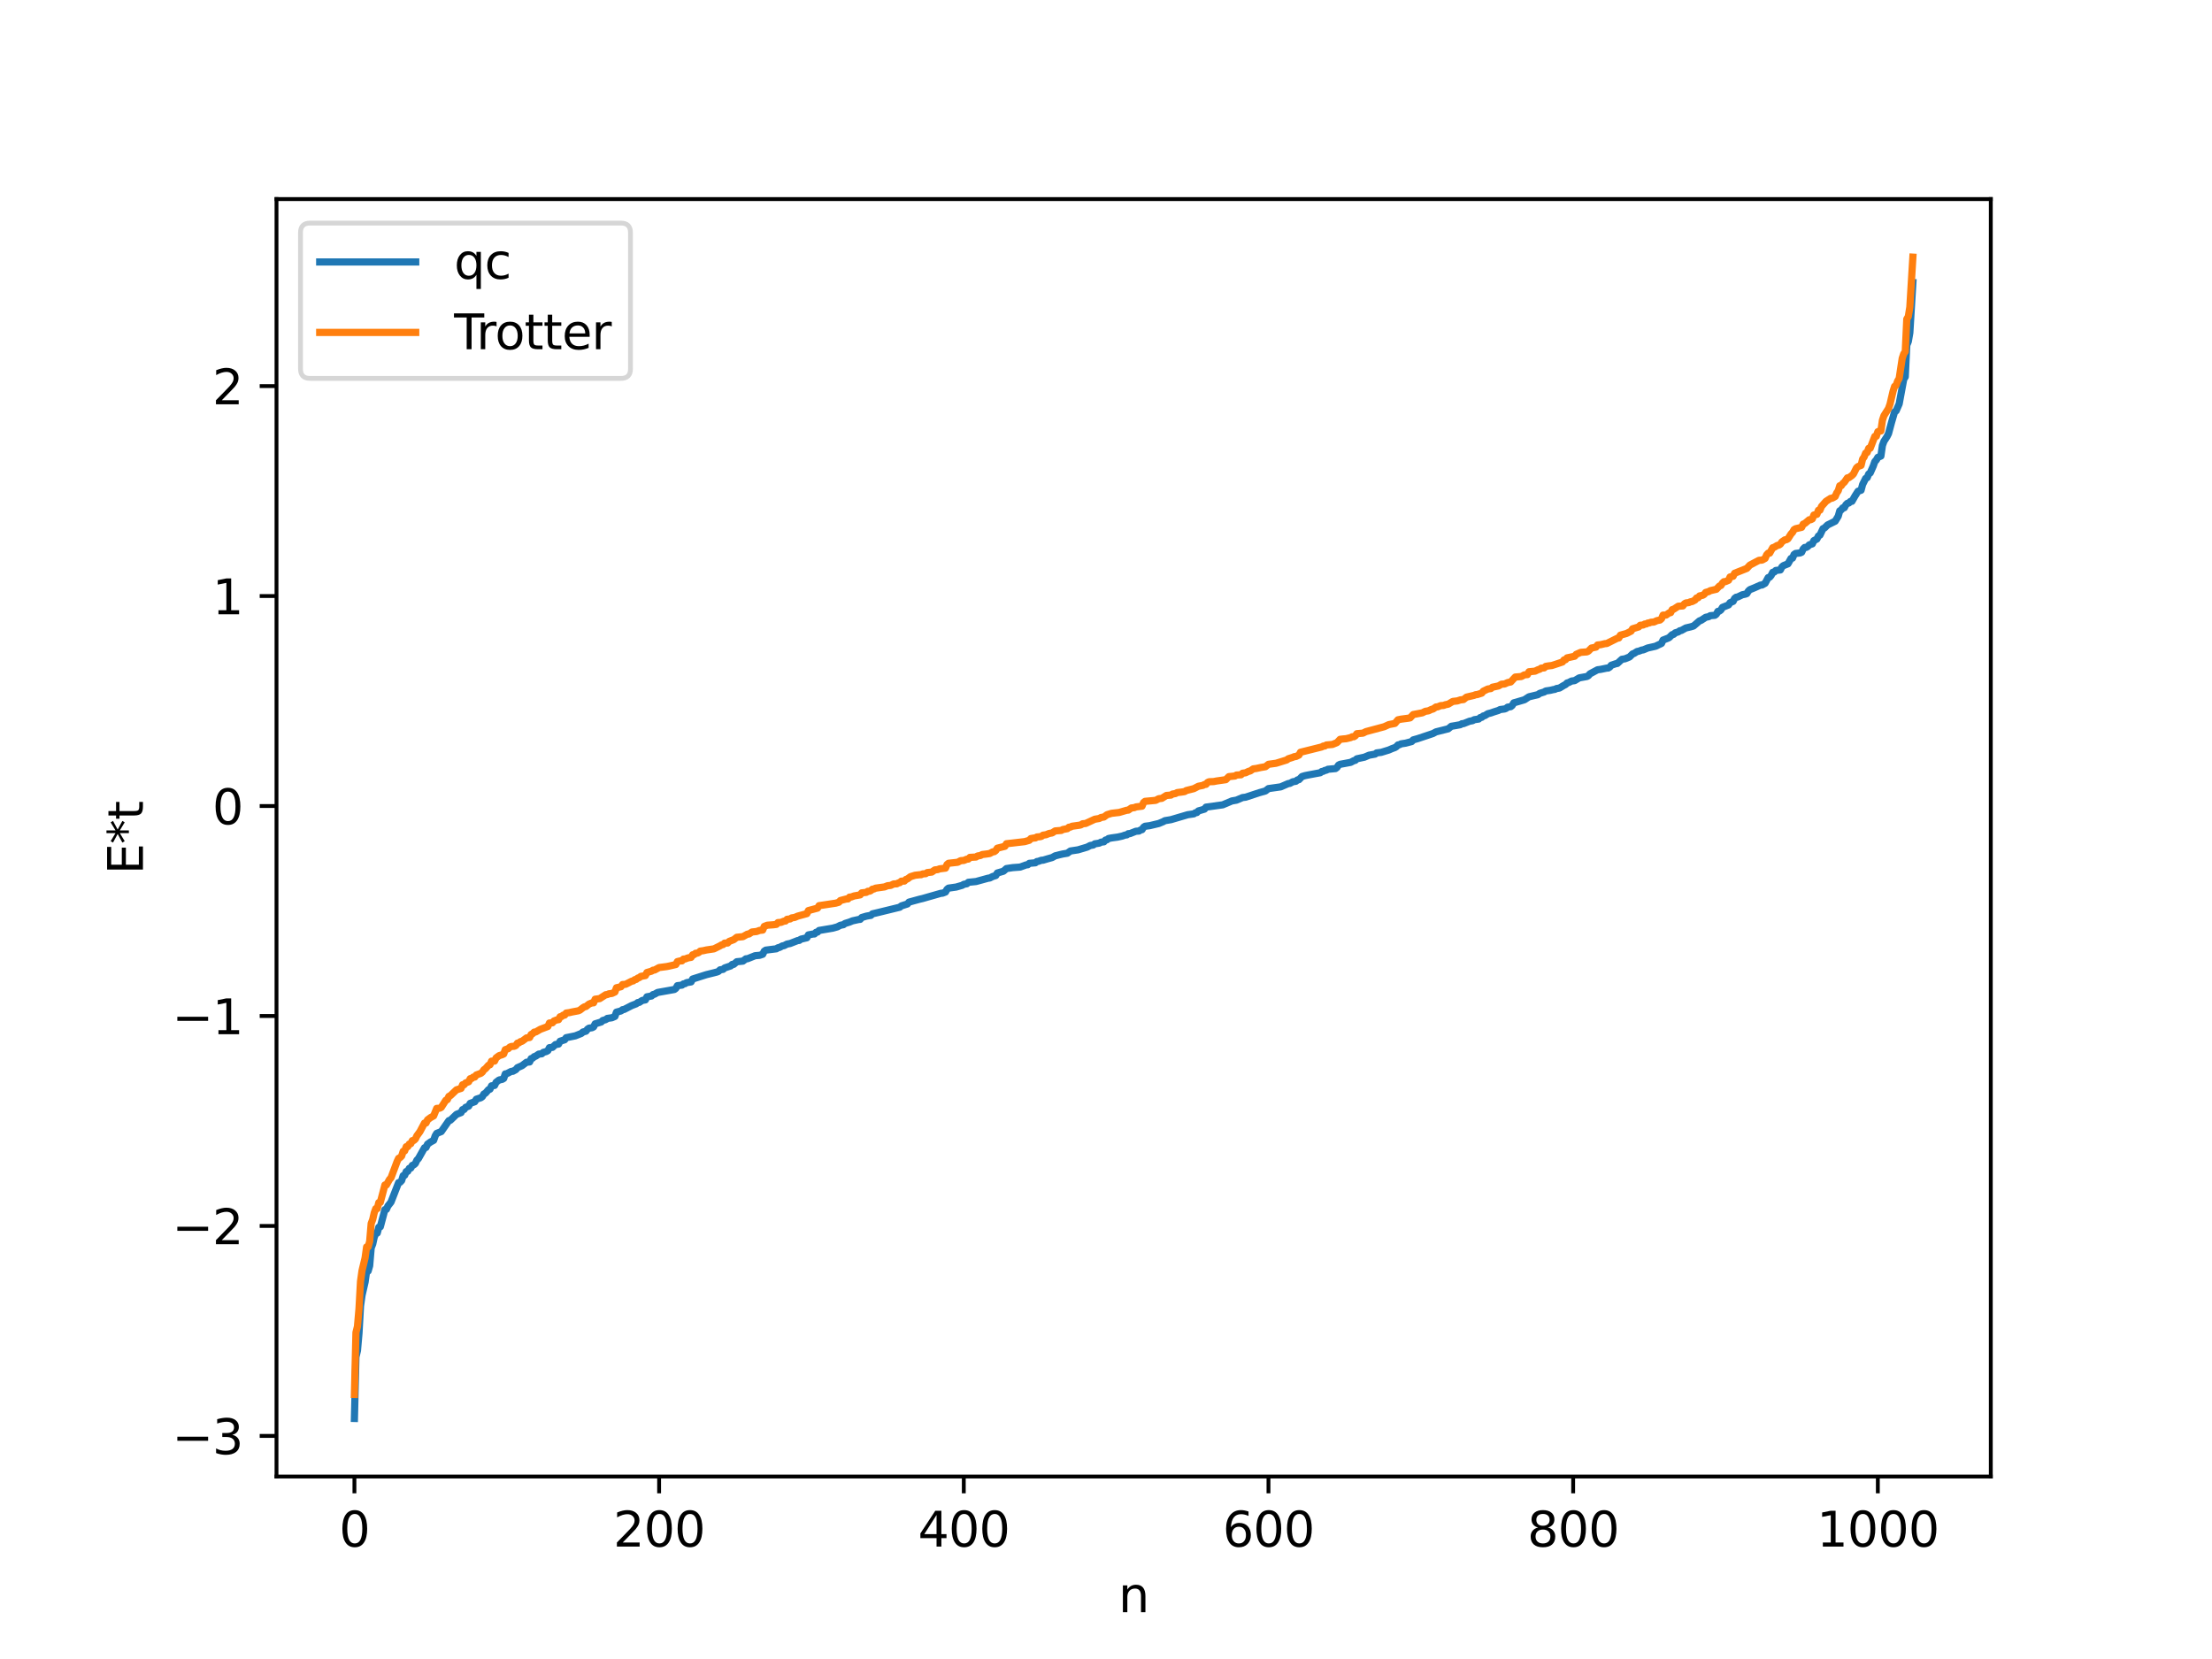 <?xml version="1.0" encoding="utf-8" standalone="no"?>
<!DOCTYPE svg PUBLIC "-//W3C//DTD SVG 1.1//EN"
  "http://www.w3.org/Graphics/SVG/1.1/DTD/svg11.dtd">
<svg xmlns:xlink="http://www.w3.org/1999/xlink" width="460.8pt" height="345.6pt" viewBox="0 0 460.8 345.6" xmlns="http://www.w3.org/2000/svg" version="1.1">
 <defs>
  <style type="text/css">*{stroke-linejoin: round; stroke-linecap: butt}</style>
 </defs>
 <g id="figure_1">
  <g id="patch_1">
   <path d="M 0 345.6 
L 460.8 345.6 
L 460.8 0 
L 0 0 
z
" style="fill: #ffffff"/>
  </g>
  <g id="axes_1">
   <g id="patch_2">
    <path d="M 57.6 307.584 
L 414.72 307.584 
L 414.72 41.472 
L 57.6 41.472 
z
" style="fill: #ffffff"/>
   </g>
   <g id="matplotlib.axis_1">
    <g id="xtick_1">
     <g id="line2d_1">
      <defs>
       <path id="mfe38240404" d="M 0 0 
L 0 3.5 
" style="stroke: #000000; stroke-width: 0.8"/>
      </defs>
      <g>
       <use xlink:href="#mfe38240404" x="73.833" y="307.584" style="stroke: #000000; stroke-width: 0.8"/>
      </g>
     </g>
     <g id="text_1">
      <!-- 0 -->
      <g transform="translate(70.651 322.182) scale(0.1 -0.1)">
       <defs>
        <path id="DejaVuSans-30" d="M 2034 4250 
Q 1547 4250 1301 3770 
Q 1056 3291 1056 2328 
Q 1056 1369 1301 889 
Q 1547 409 2034 409 
Q 2525 409 2770 889 
Q 3016 1369 3016 2328 
Q 3016 3291 2770 3770 
Q 2525 4250 2034 4250 
z
M 2034 4750 
Q 2819 4750 3233 4129 
Q 3647 3509 3647 2328 
Q 3647 1150 3233 529 
Q 2819 -91 2034 -91 
Q 1250 -91 836 529 
Q 422 1150 422 2328 
Q 422 3509 836 4129 
Q 1250 4750 2034 4750 
z
" transform="scale(0.016)"/>
       </defs>
       <use xlink:href="#DejaVuSans-30"/>
      </g>
     </g>
    </g>
    <g id="xtick_2">
     <g id="line2d_2">
      <g>
       <use xlink:href="#mfe38240404" x="137.304" y="307.584" style="stroke: #000000; stroke-width: 0.8"/>
      </g>
     </g>
     <g id="text_2">
      <!-- 200 -->
      <g transform="translate(127.76 322.182) scale(0.1 -0.1)">
       <defs>
        <path id="DejaVuSans-32" d="M 1228 531 
L 3431 531 
L 3431 0 
L 469 0 
L 469 531 
Q 828 903 1448 1529 
Q 2069 2156 2228 2338 
Q 2531 2678 2651 2914 
Q 2772 3150 2772 3378 
Q 2772 3750 2511 3984 
Q 2250 4219 1831 4219 
Q 1534 4219 1204 4116 
Q 875 4013 500 3803 
L 500 4441 
Q 881 4594 1212 4672 
Q 1544 4750 1819 4750 
Q 2544 4750 2975 4387 
Q 3406 4025 3406 3419 
Q 3406 3131 3298 2873 
Q 3191 2616 2906 2266 
Q 2828 2175 2409 1742 
Q 1991 1309 1228 531 
z
" transform="scale(0.016)"/>
       </defs>
       <use xlink:href="#DejaVuSans-32"/>
       <use xlink:href="#DejaVuSans-30" x="63.623"/>
       <use xlink:href="#DejaVuSans-30" x="127.246"/>
      </g>
     </g>
    </g>
    <g id="xtick_3">
     <g id="line2d_3">
      <g>
       <use xlink:href="#mfe38240404" x="200.775" y="307.584" style="stroke: #000000; stroke-width: 0.8"/>
      </g>
     </g>
     <g id="text_3">
      <!-- 400 -->
      <g transform="translate(191.231 322.182) scale(0.1 -0.1)">
       <defs>
        <path id="DejaVuSans-34" d="M 2419 4116 
L 825 1625 
L 2419 1625 
L 2419 4116 
z
M 2253 4666 
L 3047 4666 
L 3047 1625 
L 3713 1625 
L 3713 1100 
L 3047 1100 
L 3047 0 
L 2419 0 
L 2419 1100 
L 313 1100 
L 313 1709 
L 2253 4666 
z
" transform="scale(0.016)"/>
       </defs>
       <use xlink:href="#DejaVuSans-34"/>
       <use xlink:href="#DejaVuSans-30" x="63.623"/>
       <use xlink:href="#DejaVuSans-30" x="127.246"/>
      </g>
     </g>
    </g>
    <g id="xtick_4">
     <g id="line2d_4">
      <g>
       <use xlink:href="#mfe38240404" x="264.246" y="307.584" style="stroke: #000000; stroke-width: 0.8"/>
      </g>
     </g>
     <g id="text_4">
      <!-- 600 -->
      <g transform="translate(254.702 322.182) scale(0.1 -0.1)">
       <defs>
        <path id="DejaVuSans-36" d="M 2113 2584 
Q 1688 2584 1439 2293 
Q 1191 2003 1191 1497 
Q 1191 994 1439 701 
Q 1688 409 2113 409 
Q 2538 409 2786 701 
Q 3034 994 3034 1497 
Q 3034 2003 2786 2293 
Q 2538 2584 2113 2584 
z
M 3366 4563 
L 3366 3988 
Q 3128 4100 2886 4159 
Q 2644 4219 2406 4219 
Q 1781 4219 1451 3797 
Q 1122 3375 1075 2522 
Q 1259 2794 1537 2939 
Q 1816 3084 2150 3084 
Q 2853 3084 3261 2657 
Q 3669 2231 3669 1497 
Q 3669 778 3244 343 
Q 2819 -91 2113 -91 
Q 1303 -91 875 529 
Q 447 1150 447 2328 
Q 447 3434 972 4092 
Q 1497 4750 2381 4750 
Q 2619 4750 2861 4703 
Q 3103 4656 3366 4563 
z
" transform="scale(0.016)"/>
       </defs>
       <use xlink:href="#DejaVuSans-36"/>
       <use xlink:href="#DejaVuSans-30" x="63.623"/>
       <use xlink:href="#DejaVuSans-30" x="127.246"/>
      </g>
     </g>
    </g>
    <g id="xtick_5">
     <g id="line2d_5">
      <g>
       <use xlink:href="#mfe38240404" x="327.717" y="307.584" style="stroke: #000000; stroke-width: 0.8"/>
      </g>
     </g>
     <g id="text_5">
      <!-- 800 -->
      <g transform="translate(318.173 322.182) scale(0.1 -0.1)">
       <defs>
        <path id="DejaVuSans-38" d="M 2034 2216 
Q 1584 2216 1326 1975 
Q 1069 1734 1069 1313 
Q 1069 891 1326 650 
Q 1584 409 2034 409 
Q 2484 409 2743 651 
Q 3003 894 3003 1313 
Q 3003 1734 2745 1975 
Q 2488 2216 2034 2216 
z
M 1403 2484 
Q 997 2584 770 2862 
Q 544 3141 544 3541 
Q 544 4100 942 4425 
Q 1341 4750 2034 4750 
Q 2731 4750 3128 4425 
Q 3525 4100 3525 3541 
Q 3525 3141 3298 2862 
Q 3072 2584 2669 2484 
Q 3125 2378 3379 2068 
Q 3634 1759 3634 1313 
Q 3634 634 3220 271 
Q 2806 -91 2034 -91 
Q 1263 -91 848 271 
Q 434 634 434 1313 
Q 434 1759 690 2068 
Q 947 2378 1403 2484 
z
M 1172 3481 
Q 1172 3119 1398 2916 
Q 1625 2713 2034 2713 
Q 2441 2713 2670 2916 
Q 2900 3119 2900 3481 
Q 2900 3844 2670 4047 
Q 2441 4250 2034 4250 
Q 1625 4250 1398 4047 
Q 1172 3844 1172 3481 
z
" transform="scale(0.016)"/>
       </defs>
       <use xlink:href="#DejaVuSans-38"/>
       <use xlink:href="#DejaVuSans-30" x="63.623"/>
       <use xlink:href="#DejaVuSans-30" x="127.246"/>
      </g>
     </g>
    </g>
    <g id="xtick_6">
     <g id="line2d_6">
      <g>
       <use xlink:href="#mfe38240404" x="391.188" y="307.584" style="stroke: #000000; stroke-width: 0.8"/>
      </g>
     </g>
     <g id="text_6">
      <!-- 1000 -->
      <g transform="translate(378.463 322.182) scale(0.1 -0.1)">
       <defs>
        <path id="DejaVuSans-31" d="M 794 531 
L 1825 531 
L 1825 4091 
L 703 3866 
L 703 4441 
L 1819 4666 
L 2450 4666 
L 2450 531 
L 3481 531 
L 3481 0 
L 794 0 
L 794 531 
z
" transform="scale(0.016)"/>
       </defs>
       <use xlink:href="#DejaVuSans-31"/>
       <use xlink:href="#DejaVuSans-30" x="63.623"/>
       <use xlink:href="#DejaVuSans-30" x="127.246"/>
       <use xlink:href="#DejaVuSans-30" x="190.869"/>
      </g>
     </g>
    </g>
    <g id="text_7">
     <!-- n -->
     <g transform="translate(232.991 335.861) scale(0.1 -0.1)">
      <defs>
       <path id="DejaVuSans-6e" d="M 3513 2113 
L 3513 0 
L 2938 0 
L 2938 2094 
Q 2938 2591 2744 2837 
Q 2550 3084 2163 3084 
Q 1697 3084 1428 2787 
Q 1159 2491 1159 1978 
L 1159 0 
L 581 0 
L 581 3500 
L 1159 3500 
L 1159 2956 
Q 1366 3272 1645 3428 
Q 1925 3584 2291 3584 
Q 2894 3584 3203 3211 
Q 3513 2838 3513 2113 
z
" transform="scale(0.016)"/>
      </defs>
      <use xlink:href="#DejaVuSans-6e"/>
     </g>
    </g>
   </g>
   <g id="matplotlib.axis_2">
    <g id="ytick_1">
     <g id="line2d_7">
      <defs>
       <path id="mf31d65ad59" d="M 0 0 
L -3.5 0 
" style="stroke: #000000; stroke-width: 0.8"/>
      </defs>
      <g>
       <use xlink:href="#mf31d65ad59" x="57.6" y="299.127" style="stroke: #000000; stroke-width: 0.8"/>
      </g>
     </g>
     <g id="text_8">
      <!-- −3 -->
      <g transform="translate(35.858 302.926) scale(0.1 -0.1)">
       <defs>
        <path id="DejaVuSans-2212" d="M 678 2272 
L 4684 2272 
L 4684 1741 
L 678 1741 
L 678 2272 
z
" transform="scale(0.016)"/>
        <path id="DejaVuSans-33" d="M 2597 2516 
Q 3050 2419 3304 2112 
Q 3559 1806 3559 1356 
Q 3559 666 3084 287 
Q 2609 -91 1734 -91 
Q 1441 -91 1130 -33 
Q 819 25 488 141 
L 488 750 
Q 750 597 1062 519 
Q 1375 441 1716 441 
Q 2309 441 2620 675 
Q 2931 909 2931 1356 
Q 2931 1769 2642 2001 
Q 2353 2234 1838 2234 
L 1294 2234 
L 1294 2753 
L 1863 2753 
Q 2328 2753 2575 2939 
Q 2822 3125 2822 3475 
Q 2822 3834 2567 4026 
Q 2313 4219 1838 4219 
Q 1578 4219 1281 4162 
Q 984 4106 628 3988 
L 628 4550 
Q 988 4650 1302 4700 
Q 1616 4750 1894 4750 
Q 2613 4750 3031 4423 
Q 3450 4097 3450 3541 
Q 3450 3153 3228 2886 
Q 3006 2619 2597 2516 
z
" transform="scale(0.016)"/>
       </defs>
       <use xlink:href="#DejaVuSans-2212"/>
       <use xlink:href="#DejaVuSans-33" x="83.789"/>
      </g>
     </g>
    </g>
    <g id="ytick_2">
     <g id="line2d_8">
      <g>
       <use xlink:href="#mf31d65ad59" x="57.6" y="255.387" style="stroke: #000000; stroke-width: 0.8"/>
      </g>
     </g>
     <g id="text_9">
      <!-- −2 -->
      <g transform="translate(35.858 259.187) scale(0.1 -0.1)">
       <use xlink:href="#DejaVuSans-2212"/>
       <use xlink:href="#DejaVuSans-32" x="83.789"/>
      </g>
     </g>
    </g>
    <g id="ytick_3">
     <g id="line2d_9">
      <g>
       <use xlink:href="#mf31d65ad59" x="57.6" y="211.648" style="stroke: #000000; stroke-width: 0.8"/>
      </g>
     </g>
     <g id="text_10">
      <!-- −1 -->
      <g transform="translate(35.858 215.447) scale(0.1 -0.1)">
       <use xlink:href="#DejaVuSans-2212"/>
       <use xlink:href="#DejaVuSans-31" x="83.789"/>
      </g>
     </g>
    </g>
    <g id="ytick_4">
     <g id="line2d_10">
      <g>
       <use xlink:href="#mf31d65ad59" x="57.6" y="167.908" style="stroke: #000000; stroke-width: 0.8"/>
      </g>
     </g>
     <g id="text_11">
      <!-- 0 -->
      <g transform="translate(44.237 171.707) scale(0.1 -0.1)">
       <use xlink:href="#DejaVuSans-30"/>
      </g>
     </g>
    </g>
    <g id="ytick_5">
     <g id="line2d_11">
      <g>
       <use xlink:href="#mf31d65ad59" x="57.6" y="124.168" style="stroke: #000000; stroke-width: 0.8"/>
      </g>
     </g>
     <g id="text_12">
      <!-- 1 -->
      <g transform="translate(44.237 127.967) scale(0.1 -0.1)">
       <use xlink:href="#DejaVuSans-31"/>
      </g>
     </g>
    </g>
    <g id="ytick_6">
     <g id="line2d_12">
      <g>
       <use xlink:href="#mf31d65ad59" x="57.6" y="80.428" style="stroke: #000000; stroke-width: 0.8"/>
      </g>
     </g>
     <g id="text_13">
      <!-- 2 -->
      <g transform="translate(44.237 84.227) scale(0.1 -0.1)">
       <use xlink:href="#DejaVuSans-32"/>
      </g>
     </g>
    </g>
    <g id="text_14">
     <!-- E*t -->
     <g transform="translate(29.778 182.148) rotate(-90) scale(0.1 -0.1)">
      <defs>
       <path id="DejaVuSans-45" d="M 628 4666 
L 3578 4666 
L 3578 4134 
L 1259 4134 
L 1259 2753 
L 3481 2753 
L 3481 2222 
L 1259 2222 
L 1259 531 
L 3634 531 
L 3634 0 
L 628 0 
L 628 4666 
z
" transform="scale(0.016)"/>
       <path id="DejaVuSans-2a" d="M 3009 3897 
L 1888 3291 
L 3009 2681 
L 2828 2375 
L 1778 3009 
L 1778 1831 
L 1422 1831 
L 1422 3009 
L 372 2375 
L 191 2681 
L 1313 3291 
L 191 3897 
L 372 4206 
L 1422 3572 
L 1422 4750 
L 1778 4750 
L 1778 3572 
L 2828 4206 
L 3009 3897 
z
" transform="scale(0.016)"/>
       <path id="DejaVuSans-74" d="M 1172 4494 
L 1172 3500 
L 2356 3500 
L 2356 3053 
L 1172 3053 
L 1172 1153 
Q 1172 725 1289 603 
Q 1406 481 1766 481 
L 2356 481 
L 2356 0 
L 1766 0 
Q 1100 0 847 248 
Q 594 497 594 1153 
L 594 3053 
L 172 3053 
L 172 3500 
L 594 3500 
L 594 4494 
L 1172 4494 
z
" transform="scale(0.016)"/>
      </defs>
      <use xlink:href="#DejaVuSans-45"/>
      <use xlink:href="#DejaVuSans-2a" x="63.184"/>
      <use xlink:href="#DejaVuSans-74" x="113.184"/>
     </g>
    </g>
   </g>
   <g id="line2d_13">
    <path d="M 73.833 295.488 
L 74.15 282.667 
L 74.467 281.341 
L 74.785 277.709 
L 75.102 272.044 
L 75.42 269.819 
L 76.054 267.08 
L 76.372 264.852 
L 76.689 264.79 
L 77.006 263.681 
L 77.324 259.963 
L 77.641 259.166 
L 77.958 257.734 
L 78.276 256.948 
L 78.593 256.861 
L 78.91 255.655 
L 79.228 255.562 
L 80.18 251.981 
L 80.497 251.926 
L 80.815 251.225 
L 81.449 250.422 
L 83.036 246.364 
L 83.353 246.273 
L 83.671 245.932 
L 83.988 244.913 
L 84.305 244.831 
L 84.623 244.054 
L 84.94 244.009 
L 85.258 243.393 
L 85.575 243.335 
L 85.892 242.766 
L 86.21 242.651 
L 86.527 242.378 
L 86.844 241.679 
L 87.162 241.359 
L 88.431 239.098 
L 88.748 239.037 
L 89.066 238.352 
L 89.7 237.895 
L 90.335 237.554 
L 90.653 236.638 
L 90.97 236.107 
L 91.922 235.731 
L 93.509 233.443 
L 93.826 233.36 
L 95.096 232.14 
L 96.048 231.772 
L 96.365 231.15 
L 96.682 231.122 
L 97 230.68 
L 97.634 230.43 
L 97.952 229.85 
L 98.904 229.512 
L 99.221 228.989 
L 100.173 228.677 
L 100.491 228.442 
L 100.808 227.895 
L 101.125 227.74 
L 101.76 227.003 
L 102.077 226.895 
L 102.395 226.199 
L 103.029 226.115 
L 103.347 225.456 
L 103.981 224.979 
L 104.616 224.847 
L 104.934 224.661 
L 105.251 223.718 
L 105.568 223.672 
L 106.52 223.182 
L 106.838 223.167 
L 107.472 222.82 
L 107.79 222.42 
L 108.742 222 
L 109.694 221.279 
L 110.329 221.226 
L 110.646 220.523 
L 110.963 220.429 
L 111.281 220.119 
L 111.598 220.019 
L 112.233 219.59 
L 112.867 219.521 
L 113.185 219.224 
L 113.82 219.046 
L 114.137 218.86 
L 114.454 218.247 
L 115.089 218.184 
L 115.724 217.595 
L 116.358 217.502 
L 116.676 216.909 
L 117.628 216.611 
L 117.945 216.17 
L 119.849 215.785 
L 121.119 215.277 
L 121.436 214.986 
L 122.071 214.812 
L 122.388 214.399 
L 122.705 214.185 
L 123.34 214.092 
L 123.658 213.919 
L 123.975 213.282 
L 125.244 212.9 
L 125.562 212.585 
L 126.196 212.405 
L 126.514 212.154 
L 127.466 212.019 
L 128.1 211.74 
L 128.418 210.847 
L 129.37 210.595 
L 129.687 210.335 
L 130.005 210.294 
L 131.591 209.479 
L 132.226 209.234 
L 132.543 209.113 
L 132.861 208.851 
L 133.178 208.811 
L 133.813 208.401 
L 134.448 208.296 
L 134.765 207.655 
L 135.717 207.486 
L 136.034 207.186 
L 136.352 207.115 
L 136.986 206.751 
L 140.477 206.127 
L 140.795 205.899 
L 141.112 205.333 
L 142.064 205.217 
L 142.381 204.962 
L 142.699 204.919 
L 143.016 204.705 
L 143.968 204.547 
L 144.286 203.95 
L 147.142 203.042 
L 148.729 202.65 
L 149.363 202.485 
L 149.681 202.356 
L 149.998 202.034 
L 150.633 201.936 
L 150.95 201.642 
L 152.22 201.216 
L 152.537 200.899 
L 152.854 200.891 
L 153.489 200.345 
L 154.758 200.219 
L 155.393 199.735 
L 155.71 199.728 
L 157.297 199.091 
L 158.249 199.006 
L 158.884 198.794 
L 159.201 198.154 
L 159.519 197.934 
L 160.153 197.852 
L 161.74 197.65 
L 162.058 197.428 
L 162.375 197.376 
L 163.01 197.041 
L 163.327 196.997 
L 163.962 196.668 
L 164.596 196.549 
L 166.183 195.929 
L 166.5 195.902 
L 166.818 195.653 
L 168.087 195.353 
L 168.405 194.758 
L 169.357 194.577 
L 169.674 194.56 
L 169.991 194.217 
L 170.309 194.171 
L 170.626 193.833 
L 173.482 193.352 
L 174.434 193.083 
L 175.069 192.75 
L 175.704 192.627 
L 176.021 192.381 
L 176.973 192.086 
L 177.608 191.827 
L 178.877 191.546 
L 179.195 191.522 
L 179.512 191.138 
L 180.464 190.853 
L 181.099 190.737 
L 181.416 190.691 
L 181.734 190.374 
L 183.003 190.074 
L 187.446 188.988 
L 187.763 188.716 
L 189.033 188.313 
L 189.35 187.932 
L 191.572 187.323 
L 192.206 187.177 
L 192.841 186.993 
L 196.015 186.086 
L 196.332 186.069 
L 196.967 185.823 
L 197.284 185.255 
L 197.601 185.014 
L 199.188 184.787 
L 200.458 184.423 
L 200.775 184.219 
L 201.41 184.103 
L 201.727 183.801 
L 203.314 183.64 
L 205.853 182.943 
L 206.17 182.907 
L 206.805 182.589 
L 207.439 182.391 
L 207.757 181.862 
L 209.026 181.496 
L 209.661 180.94 
L 210.93 180.747 
L 212.517 180.628 
L 213.786 180.167 
L 214.104 180.143 
L 214.421 179.849 
L 215.691 179.734 
L 216.008 179.472 
L 216.325 179.43 
L 216.96 179.202 
L 217.277 179.194 
L 218.229 178.909 
L 219.181 178.644 
L 219.816 178.286 
L 220.768 178.045 
L 221.403 177.899 
L 222.355 177.738 
L 222.99 177.279 
L 224.577 177.037 
L 226.481 176.468 
L 227.115 176.135 
L 227.75 176.028 
L 228.067 175.786 
L 229.02 175.636 
L 229.337 175.442 
L 229.972 175.361 
L 230.289 174.999 
L 230.606 174.94 
L 230.924 174.68 
L 231.558 174.556 
L 232.828 174.381 
L 233.78 174.171 
L 234.415 173.949 
L 234.732 173.921 
L 235.049 173.667 
L 235.367 173.664 
L 236.636 173.163 
L 237.271 173.12 
L 237.588 172.905 
L 237.905 172.834 
L 238.223 172.331 
L 238.54 172.125 
L 239.492 172.004 
L 241.396 171.549 
L 242.348 171.151 
L 242.666 170.962 
L 243.935 170.75 
L 247.426 169.722 
L 248.696 169.539 
L 249.013 169.319 
L 249.33 169.272 
L 249.648 168.932 
L 250.917 168.555 
L 251.234 168.142 
L 254.725 167.658 
L 256.629 166.851 
L 257.581 166.684 
L 258.851 166.146 
L 259.486 166.071 
L 262.342 165.128 
L 263.611 164.774 
L 264.246 164.279 
L 266.785 163.919 
L 268.372 163.232 
L 268.689 163.199 
L 269.324 162.857 
L 269.958 162.748 
L 270.276 162.476 
L 270.593 162.422 
L 271.228 161.766 
L 271.862 161.577 
L 272.497 161.446 
L 275.036 160.975 
L 275.353 160.719 
L 275.671 160.677 
L 275.988 160.484 
L 276.305 160.447 
L 276.623 160.256 
L 278.21 160.105 
L 278.527 159.864 
L 278.844 159.387 
L 279.162 159.22 
L 280.114 159.047 
L 281.383 158.807 
L 282.018 158.465 
L 282.335 158.39 
L 282.653 158.074 
L 284.239 157.732 
L 285.191 157.324 
L 286.461 157.095 
L 286.778 156.848 
L 287.73 156.727 
L 289.317 156.24 
L 289.952 155.963 
L 290.586 155.73 
L 290.904 155.535 
L 291.221 155.184 
L 291.539 155.138 
L 291.856 154.96 
L 292.808 154.816 
L 294.077 154.48 
L 294.395 154.134 
L 295.347 153.866 
L 297.886 153.018 
L 298.52 152.801 
L 299.155 152.459 
L 301.694 151.825 
L 302.329 151.299 
L 303.281 151.14 
L 304.233 150.963 
L 304.55 150.76 
L 304.867 150.748 
L 306.137 150.244 
L 306.772 150.129 
L 307.089 149.929 
L 308.041 149.79 
L 308.358 149.483 
L 308.676 149.434 
L 308.993 149.149 
L 309.31 149.084 
L 309.945 148.682 
L 310.58 148.522 
L 311.215 148.295 
L 312.167 147.996 
L 312.484 147.814 
L 313.436 147.69 
L 313.753 147.569 
L 314.071 147.315 
L 314.705 147.217 
L 315.023 146.963 
L 315.34 146.419 
L 316.292 146.147 
L 317.562 145.775 
L 318.514 145.156 
L 320.418 144.697 
L 320.735 144.444 
L 321.687 144.152 
L 322.005 143.947 
L 322.957 143.805 
L 323.591 143.652 
L 323.909 143.611 
L 324.226 143.44 
L 324.861 143.335 
L 325.813 142.76 
L 326.13 142.608 
L 326.448 142.276 
L 326.765 142.196 
L 327.4 141.871 
L 328.034 141.788 
L 328.669 141.404 
L 328.986 141.212 
L 330.573 140.927 
L 330.891 140.756 
L 331.208 140.38 
L 332.795 139.527 
L 333.429 139.445 
L 334.699 139.182 
L 335.016 139.164 
L 335.334 138.973 
L 335.651 138.587 
L 336.603 138.263 
L 336.92 138.21 
L 337.872 137.342 
L 338.507 137.241 
L 339.142 136.983 
L 339.459 136.86 
L 340.094 136.227 
L 340.411 136.121 
L 341.046 135.712 
L 341.363 135.667 
L 341.998 135.422 
L 342.315 135.38 
L 343.267 134.985 
L 344.854 134.63 
L 346.124 134.034 
L 346.441 133.338 
L 347.393 132.974 
L 347.71 132.823 
L 348.345 132.205 
L 348.662 132.138 
L 348.98 131.831 
L 349.615 131.638 
L 349.932 131.403 
L 350.249 131.342 
L 351.201 130.816 
L 352.153 130.597 
L 352.788 130.409 
L 354.058 129.323 
L 354.375 129.225 
L 355.327 128.595 
L 355.962 128.461 
L 356.279 128.26 
L 357.231 128.177 
L 357.548 127.944 
L 357.866 127.361 
L 358.183 127.301 
L 358.5 127.059 
L 358.818 126.529 
L 360.087 126.019 
L 360.405 125.55 
L 361.039 125.279 
L 361.357 124.656 
L 361.674 124.415 
L 361.991 124.365 
L 362.943 123.904 
L 363.578 123.769 
L 363.896 123.656 
L 364.213 123.134 
L 364.53 122.835 
L 365.482 122.45 
L 366.752 121.882 
L 367.069 121.865 
L 367.704 121.513 
L 368.339 120.329 
L 368.656 120.234 
L 368.973 119.862 
L 369.291 119.225 
L 369.608 119.167 
L 369.925 118.84 
L 370.877 118.729 
L 371.195 118.104 
L 371.512 117.837 
L 372.464 117.454 
L 373.099 116.335 
L 373.416 116.264 
L 373.734 115.518 
L 374.051 115.295 
L 375.003 115.186 
L 375.32 115.04 
L 375.638 114.357 
L 375.955 114.043 
L 376.272 114.035 
L 376.59 113.847 
L 376.907 113.504 
L 377.542 113.297 
L 377.859 112.624 
L 378.494 112.293 
L 378.811 111.653 
L 379.129 111.474 
L 379.763 110.124 
L 380.081 109.985 
L 380.715 109.361 
L 382.302 108.576 
L 382.937 107.538 
L 383.254 106.416 
L 383.572 106.218 
L 383.889 105.791 
L 384.206 105.771 
L 384.524 105.164 
L 384.841 104.852 
L 385.158 104.782 
L 385.476 104.455 
L 385.793 104.437 
L 386.428 103.327 
L 387.062 102.335 
L 387.697 102.127 
L 388.015 100.929 
L 388.649 99.664 
L 388.967 99.51 
L 389.284 98.742 
L 389.601 98.52 
L 390.236 97.086 
L 390.553 96.164 
L 390.871 95.834 
L 391.188 95.275 
L 391.823 95.011 
L 392.14 92.812 
L 392.458 91.936 
L 393.092 90.961 
L 393.41 90.332 
L 394.044 87.975 
L 394.679 85.801 
L 394.996 85.594 
L 395.631 84.138 
L 396.583 78.995 
L 396.9 78.501 
L 397.218 71.899 
L 397.535 71.147 
L 397.853 69.312 
L 398.487 58.865 
L 398.487 58.865 
" clip-path="url(#pd873cab6b1)" style="fill: none; stroke: #1f77b4; stroke-width: 1.5; stroke-linecap: square"/>
   </g>
   <g id="line2d_14">
    <path d="M 73.833 290.489 
L 74.15 277.585 
L 74.467 276.322 
L 74.785 272.657 
L 75.102 266.947 
L 75.42 264.682 
L 76.054 262.041 
L 76.372 259.753 
L 76.689 259.753 
L 77.006 258.618 
L 77.324 254.88 
L 77.641 254.044 
L 77.958 252.657 
L 78.276 251.779 
L 78.593 251.779 
L 78.91 250.516 
L 79.228 250.471 
L 80.18 246.85 
L 80.497 246.85 
L 81.132 245.715 
L 81.449 245.363 
L 82.719 241.976 
L 83.036 241.299 
L 83.353 241.141 
L 83.671 240.818 
L 83.988 239.841 
L 84.305 239.753 
L 84.623 238.876 
L 84.94 238.876 
L 85.258 238.321 
L 85.575 238.253 
L 85.892 237.613 
L 86.21 237.568 
L 86.527 237.283 
L 86.844 236.61 
L 87.479 235.742 
L 88.431 233.947 
L 88.748 233.947 
L 89.066 233.28 
L 89.7 232.811 
L 90.335 232.46 
L 90.97 230.901 
L 91.605 230.859 
L 91.922 230.686 
L 92.874 229.203 
L 93.191 229.073 
L 93.509 228.396 
L 93.826 228.238 
L 95.096 227.03 
L 96.048 226.735 
L 96.365 225.972 
L 96.682 225.972 
L 97 225.587 
L 97.634 225.349 
L 97.952 224.709 
L 98.269 224.665 
L 98.586 224.38 
L 98.904 224.373 
L 99.221 223.94 
L 100.173 223.592 
L 100.491 223.331 
L 100.808 222.839 
L 101.125 222.64 
L 101.76 221.915 
L 102.077 221.808 
L 102.395 221.057 
L 103.029 221.044 
L 103.347 220.377 
L 103.981 219.908 
L 104.616 219.712 
L 104.934 219.557 
L 105.251 218.669 
L 105.886 218.452 
L 106.203 218.132 
L 106.52 217.998 
L 107.155 217.956 
L 107.472 217.783 
L 107.79 217.306 
L 108.107 217.245 
L 108.424 216.991 
L 108.742 216.925 
L 109.694 216.212 
L 110.329 216.131 
L 110.646 215.493 
L 110.963 215.335 
L 111.281 215.011 
L 111.598 214.984 
L 112.55 214.43 
L 114.137 213.831 
L 114.454 213.11 
L 115.089 213.069 
L 115.406 212.684 
L 116.041 212.446 
L 116.358 212.418 
L 116.676 211.806 
L 116.993 211.762 
L 117.31 211.476 
L 117.628 211.469 
L 117.945 211.037 
L 118.58 210.95 
L 119.215 210.804 
L 120.484 210.567 
L 120.801 210.428 
L 121.436 209.936 
L 121.753 209.737 
L 122.071 209.677 
L 122.705 209.167 
L 123.34 208.908 
L 123.658 208.905 
L 123.975 208.153 
L 124.927 208.03 
L 126.196 207.212 
L 126.514 207.194 
L 126.831 207.027 
L 127.466 206.953 
L 128.1 206.653 
L 128.418 205.766 
L 129.053 205.629 
L 129.37 205.549 
L 129.687 205.095 
L 130.322 205.053 
L 131.591 204.402 
L 131.909 204.342 
L 132.226 204.088 
L 132.543 204.022 
L 132.861 203.749 
L 133.178 203.657 
L 133.496 203.397 
L 134.448 203.228 
L 134.765 202.589 
L 135.717 202.314 
L 136.034 202.108 
L 136.352 202.081 
L 137.304 201.558 
L 138.891 201.353 
L 139.525 201.223 
L 140.795 200.928 
L 141.112 200.315 
L 141.747 200.166 
L 142.064 200.166 
L 142.381 199.788 
L 142.699 199.781 
L 143.334 199.543 
L 143.968 199.435 
L 144.286 198.903 
L 144.603 198.858 
L 144.92 198.573 
L 145.238 198.566 
L 145.555 198.431 
L 145.872 198.133 
L 146.507 198.047 
L 147.142 197.9 
L 148.729 197.663 
L 149.998 197.033 
L 150.315 196.834 
L 150.633 196.774 
L 150.95 196.467 
L 151.585 196.447 
L 151.902 196.109 
L 152.854 195.747 
L 153.489 195.25 
L 154.758 195.126 
L 155.71 194.593 
L 156.028 194.57 
L 156.662 194.151 
L 157.615 194.049 
L 158.249 193.817 
L 158.884 193.75 
L 159.201 192.992 
L 159.836 192.739 
L 161.105 192.646 
L 161.74 192.563 
L 162.058 192.191 
L 162.692 192.15 
L 163.327 191.884 
L 163.644 191.862 
L 163.962 191.506 
L 164.596 191.438 
L 164.914 191.22 
L 165.548 191.119 
L 166.183 190.845 
L 168.087 190.325 
L 168.405 189.686 
L 170.309 189.178 
L 170.626 188.665 
L 171.578 188.526 
L 174.117 188.14 
L 174.752 187.952 
L 175.069 187.594 
L 176.339 187.263 
L 176.656 187.263 
L 176.973 186.885 
L 177.291 186.877 
L 177.925 186.64 
L 179.195 186.417 
L 179.512 186 
L 180.464 185.894 
L 180.781 185.67 
L 181.099 185.663 
L 181.416 185.528 
L 181.734 185.23 
L 182.051 185.204 
L 182.368 185.027 
L 184.272 184.76 
L 184.907 184.508 
L 185.542 184.448 
L 186.177 184.139 
L 186.811 184.12 
L 187.129 183.931 
L 187.446 183.871 
L 187.763 183.564 
L 188.398 183.544 
L 188.715 183.206 
L 189.033 183.101 
L 189.667 182.627 
L 190.62 182.334 
L 191.572 182.223 
L 191.889 182.215 
L 192.206 182.049 
L 192.841 182.006 
L 193.158 181.774 
L 194.11 181.667 
L 194.745 181.22 
L 195.38 181.146 
L 195.697 181.003 
L 196.967 180.847 
L 197.284 180.089 
L 197.601 179.836 
L 199.188 179.66 
L 199.505 179.626 
L 200.14 179.288 
L 200.775 179.247 
L 201.41 178.981 
L 201.727 178.959 
L 202.044 178.611 
L 203.314 178.535 
L 203.631 178.317 
L 204.266 178.215 
L 204.583 178.019 
L 205.535 177.901 
L 206.17 177.804 
L 206.805 177.46 
L 207.122 177.422 
L 207.439 177.192 
L 207.757 176.694 
L 209.343 176.301 
L 209.661 175.762 
L 210.93 175.622 
L 213.469 175.325 
L 214.421 175.048 
L 214.739 174.691 
L 215.373 174.579 
L 215.691 174.558 
L 216.008 174.359 
L 216.643 174.301 
L 216.96 174.23 
L 217.277 173.982 
L 217.912 173.887 
L 218.547 173.628 
L 219.181 173.513 
L 219.816 173.096 
L 221.086 172.991 
L 221.403 172.802 
L 222.355 172.625 
L 222.672 172.327 
L 222.99 172.301 
L 223.307 172.124 
L 224.894 171.903 
L 225.211 171.817 
L 225.529 171.605 
L 226.163 171.545 
L 228.067 170.661 
L 229.02 170.501 
L 229.337 170.302 
L 229.972 170.198 
L 230.606 169.723 
L 231.558 169.431 
L 232.51 169.32 
L 233.145 169.248 
L 234.732 168.786 
L 235.049 168.764 
L 235.684 168.317 
L 236.319 168.243 
L 236.636 168.099 
L 237.905 167.944 
L 238.223 167.186 
L 238.54 166.933 
L 240.444 166.757 
L 240.762 166.723 
L 241.396 166.385 
L 242.031 166.309 
L 242.983 165.708 
L 243.935 165.632 
L 244.253 165.413 
L 244.887 165.312 
L 245.205 165.116 
L 246.157 164.998 
L 246.791 164.901 
L 247.109 164.687 
L 248.696 164.289 
L 249.648 163.791 
L 250.6 163.604 
L 250.917 163.42 
L 251.234 163.398 
L 251.552 163.004 
L 251.869 162.852 
L 252.821 162.817 
L 253.456 162.692 
L 255.36 162.421 
L 255.995 161.788 
L 257.264 161.655 
L 257.581 161.456 
L 258.534 161.398 
L 258.851 161.078 
L 259.486 160.984 
L 260.12 160.678 
L 260.438 160.61 
L 261.072 160.171 
L 261.707 160.088 
L 262.659 159.881 
L 263.611 159.722 
L 264.246 159.22 
L 265.833 158.999 
L 268.054 158.314 
L 268.372 158.064 
L 269.324 157.758 
L 269.641 157.617 
L 269.958 157.597 
L 270.593 157.295 
L 270.91 156.708 
L 275.353 155.599 
L 275.671 155.414 
L 275.988 155.401 
L 276.305 155.196 
L 277.575 155.081 
L 278.527 154.694 
L 279.162 154.016 
L 279.796 153.939 
L 280.431 153.885 
L 281.383 153.651 
L 281.7 153.482 
L 282.018 153.482 
L 282.335 153.295 
L 282.653 152.841 
L 283.922 152.729 
L 284.557 152.409 
L 288.365 151.386 
L 289.317 150.949 
L 290.586 150.701 
L 291.221 149.949 
L 291.856 149.816 
L 293.443 149.606 
L 293.76 149.539 
L 294.395 148.855 
L 296.299 148.495 
L 296.934 148.175 
L 297.568 148.081 
L 298.203 147.775 
L 298.52 147.707 
L 299.155 147.267 
L 299.472 147.261 
L 300.107 146.997 
L 300.742 146.953 
L 301.059 146.818 
L 301.694 146.689 
L 302.646 146.121 
L 303.598 146.011 
L 304.233 145.799 
L 304.867 145.731 
L 305.502 145.224 
L 307.089 144.854 
L 307.406 144.713 
L 307.724 144.694 
L 308.676 144.391 
L 308.993 143.993 
L 309.945 143.532 
L 310.58 143.441 
L 310.897 143.16 
L 312.167 142.893 
L 312.801 142.526 
L 313.436 142.485 
L 314.071 142.192 
L 314.705 142.068 
L 315.34 141.379 
L 315.658 141.043 
L 316.927 140.933 
L 317.562 140.578 
L 318.196 140.528 
L 318.514 139.938 
L 319.783 139.813 
L 320.418 139.506 
L 320.735 139.426 
L 321.053 139.191 
L 321.687 139.129 
L 322.005 138.819 
L 322.639 138.712 
L 323.274 138.642 
L 323.909 138.436 
L 325.496 137.903 
L 325.813 137.471 
L 326.13 137.431 
L 326.448 137.045 
L 327.082 136.913 
L 328.034 136.702 
L 328.352 136.314 
L 329.304 135.895 
L 330.573 135.799 
L 330.891 135.642 
L 331.525 134.999 
L 332.16 134.872 
L 332.477 134.804 
L 332.795 134.364 
L 333.429 134.302 
L 334.381 134.075 
L 334.699 134.065 
L 336.92 132.955 
L 337.238 132.895 
L 337.555 132.32 
L 338.824 131.965 
L 339.777 131.488 
L 340.094 130.986 
L 341.363 130.602 
L 341.681 130.257 
L 342.315 130.191 
L 342.633 129.99 
L 342.95 129.983 
L 343.267 129.793 
L 343.585 129.774 
L 343.902 129.623 
L 344.537 129.582 
L 345.172 129.289 
L 345.806 129.165 
L 346.124 128.887 
L 346.441 128.139 
L 347.076 128.131 
L 347.71 127.675 
L 348.028 127.625 
L 348.345 126.998 
L 348.662 126.91 
L 349.615 126.288 
L 350.567 126.226 
L 350.884 125.791 
L 351.201 125.602 
L 351.836 125.533 
L 352.153 125.357 
L 352.471 125.33 
L 353.105 125 
L 353.423 124.568 
L 353.74 124.528 
L 354.058 124.142 
L 354.692 124.01 
L 355.01 123.827 
L 355.327 123.411 
L 355.962 123.239 
L 356.279 123.048 
L 357.548 122.755 
L 358.183 122.084 
L 358.5 121.968 
L 358.818 121.461 
L 359.135 121.171 
L 359.453 121.162 
L 360.087 120.883 
L 360.405 120.189 
L 361.039 120.052 
L 361.357 119.417 
L 363.896 118.408 
L 364.53 117.725 
L 366.434 116.72 
L 367.069 116.678 
L 367.704 116.33 
L 368.021 115.584 
L 368.339 115.236 
L 368.656 115.229 
L 369.291 114.095 
L 369.608 114.007 
L 370.243 113.619 
L 370.56 113.561 
L 370.877 113.366 
L 371.195 112.887 
L 371.829 112.454 
L 372.147 112.427 
L 372.464 112.239 
L 373.099 111.239 
L 373.416 110.898 
L 373.734 110.336 
L 374.051 110.145 
L 375.32 109.852 
L 375.638 109.181 
L 375.955 109.065 
L 376.907 108.268 
L 377.224 108.259 
L 377.542 108.095 
L 377.859 107.286 
L 378.494 107.149 
L 378.811 106.295 
L 379.129 106.283 
L 379.446 105.504 
L 380.398 104.431 
L 381.35 103.816 
L 381.667 103.789 
L 382.302 103.427 
L 382.62 102.68 
L 382.937 102.237 
L 383.254 101.192 
L 383.572 101.177 
L 383.889 100.716 
L 384.206 100.463 
L 384.841 99.55 
L 385.158 99.507 
L 385.793 99.052 
L 386.11 98.722 
L 386.745 97.46 
L 387.062 97.185 
L 387.697 96.949 
L 388.015 95.627 
L 388.332 95.192 
L 388.649 94.382 
L 388.967 94.26 
L 389.284 93.392 
L 389.601 93.38 
L 390.553 90.913 
L 390.871 90.885 
L 391.188 89.931 
L 391.505 89.791 
L 391.823 89.777 
L 392.14 87.56 
L 392.458 86.604 
L 393.41 85.092 
L 393.727 84.186 
L 394.362 81.479 
L 394.679 80.489 
L 394.996 80.264 
L 395.314 79.375 
L 395.631 78.844 
L 396.266 74.656 
L 396.583 73.701 
L 396.9 73.246 
L 397.218 66.471 
L 397.535 65.941 
L 397.853 63.984 
L 398.487 53.568 
L 398.487 53.568 
" clip-path="url(#pd873cab6b1)" style="fill: none; stroke: #ff7f0e; stroke-width: 1.5; stroke-linecap: square"/>
   </g>
   <g id="patch_3">
    <path d="M 57.6 307.584 
L 57.6 41.472 
" style="fill: none; stroke: #000000; stroke-width: 0.8; stroke-linejoin: miter; stroke-linecap: square"/>
   </g>
   <g id="patch_4">
    <path d="M 414.72 307.584 
L 414.72 41.472 
" style="fill: none; stroke: #000000; stroke-width: 0.8; stroke-linejoin: miter; stroke-linecap: square"/>
   </g>
   <g id="patch_5">
    <path d="M 57.6 307.584 
L 414.72 307.584 
" style="fill: none; stroke: #000000; stroke-width: 0.8; stroke-linejoin: miter; stroke-linecap: square"/>
   </g>
   <g id="patch_6">
    <path d="M 57.6 41.472 
L 414.72 41.472 
" style="fill: none; stroke: #000000; stroke-width: 0.8; stroke-linejoin: miter; stroke-linecap: square"/>
   </g>
   <g id="legend_1">
    <g id="patch_7">
     <path d="M 64.6 78.828 
L 129.342 78.828 
Q 131.342 78.828 131.342 76.828 
L 131.342 48.472 
Q 131.342 46.472 129.342 46.472 
L 64.6 46.472 
Q 62.6 46.472 62.6 48.472 
L 62.6 76.828 
Q 62.6 78.828 64.6 78.828 
z
" style="fill: #ffffff; opacity: 0.8; stroke: #cccccc; stroke-linejoin: miter"/>
    </g>
    <g id="line2d_15">
     <path d="M 66.6 54.57 
L 76.6 54.57 
L 86.6 54.57 
" style="fill: none; stroke: #1f77b4; stroke-width: 1.5; stroke-linecap: square"/>
    </g>
    <g id="text_15">
     <!-- qc -->
     <g transform="translate(94.6 58.07) scale(0.1 -0.1)">
      <defs>
       <path id="DejaVuSans-71" d="M 947 1747 
Q 947 1113 1208 752 
Q 1469 391 1925 391 
Q 2381 391 2643 752 
Q 2906 1113 2906 1747 
Q 2906 2381 2643 2742 
Q 2381 3103 1925 3103 
Q 1469 3103 1208 2742 
Q 947 2381 947 1747 
z
M 2906 525 
Q 2725 213 2448 61 
Q 2172 -91 1784 -91 
Q 1150 -91 751 415 
Q 353 922 353 1747 
Q 353 2572 751 3078 
Q 1150 3584 1784 3584 
Q 2172 3584 2448 3432 
Q 2725 3281 2906 2969 
L 2906 3500 
L 3481 3500 
L 3481 -1331 
L 2906 -1331 
L 2906 525 
z
" transform="scale(0.016)"/>
       <path id="DejaVuSans-63" d="M 3122 3366 
L 3122 2828 
Q 2878 2963 2633 3030 
Q 2388 3097 2138 3097 
Q 1578 3097 1268 2742 
Q 959 2388 959 1747 
Q 959 1106 1268 751 
Q 1578 397 2138 397 
Q 2388 397 2633 464 
Q 2878 531 3122 666 
L 3122 134 
Q 2881 22 2623 -34 
Q 2366 -91 2075 -91 
Q 1284 -91 818 406 
Q 353 903 353 1747 
Q 353 2603 823 3093 
Q 1294 3584 2113 3584 
Q 2378 3584 2631 3529 
Q 2884 3475 3122 3366 
z
" transform="scale(0.016)"/>
      </defs>
      <use xlink:href="#DejaVuSans-71"/>
      <use xlink:href="#DejaVuSans-63" x="63.477"/>
     </g>
    </g>
    <g id="line2d_16">
     <path d="M 66.6 69.249 
L 76.6 69.249 
L 86.6 69.249 
" style="fill: none; stroke: #ff7f0e; stroke-width: 1.5; stroke-linecap: square"/>
    </g>
    <g id="text_16">
     <!-- Trotter -->
     <g transform="translate(94.6 72.749) scale(0.1 -0.1)">
      <defs>
       <path id="DejaVuSans-54" d="M -19 4666 
L 3928 4666 
L 3928 4134 
L 2272 4134 
L 2272 0 
L 1638 0 
L 1638 4134 
L -19 4134 
L -19 4666 
z
" transform="scale(0.016)"/>
       <path id="DejaVuSans-72" d="M 2631 2963 
Q 2534 3019 2420 3045 
Q 2306 3072 2169 3072 
Q 1681 3072 1420 2755 
Q 1159 2438 1159 1844 
L 1159 0 
L 581 0 
L 581 3500 
L 1159 3500 
L 1159 2956 
Q 1341 3275 1631 3429 
Q 1922 3584 2338 3584 
Q 2397 3584 2469 3576 
Q 2541 3569 2628 3553 
L 2631 2963 
z
" transform="scale(0.016)"/>
       <path id="DejaVuSans-6f" d="M 1959 3097 
Q 1497 3097 1228 2736 
Q 959 2375 959 1747 
Q 959 1119 1226 758 
Q 1494 397 1959 397 
Q 2419 397 2687 759 
Q 2956 1122 2956 1747 
Q 2956 2369 2687 2733 
Q 2419 3097 1959 3097 
z
M 1959 3584 
Q 2709 3584 3137 3096 
Q 3566 2609 3566 1747 
Q 3566 888 3137 398 
Q 2709 -91 1959 -91 
Q 1206 -91 779 398 
Q 353 888 353 1747 
Q 353 2609 779 3096 
Q 1206 3584 1959 3584 
z
" transform="scale(0.016)"/>
       <path id="DejaVuSans-65" d="M 3597 1894 
L 3597 1613 
L 953 1613 
Q 991 1019 1311 708 
Q 1631 397 2203 397 
Q 2534 397 2845 478 
Q 3156 559 3463 722 
L 3463 178 
Q 3153 47 2828 -22 
Q 2503 -91 2169 -91 
Q 1331 -91 842 396 
Q 353 884 353 1716 
Q 353 2575 817 3079 
Q 1281 3584 2069 3584 
Q 2775 3584 3186 3129 
Q 3597 2675 3597 1894 
z
M 3022 2063 
Q 3016 2534 2758 2815 
Q 2500 3097 2075 3097 
Q 1594 3097 1305 2825 
Q 1016 2553 972 2059 
L 3022 2063 
z
" transform="scale(0.016)"/>
      </defs>
      <use xlink:href="#DejaVuSans-54"/>
      <use xlink:href="#DejaVuSans-72" x="46.334"/>
      <use xlink:href="#DejaVuSans-6f" x="85.197"/>
      <use xlink:href="#DejaVuSans-74" x="146.379"/>
      <use xlink:href="#DejaVuSans-74" x="185.588"/>
      <use xlink:href="#DejaVuSans-65" x="224.797"/>
      <use xlink:href="#DejaVuSans-72" x="286.32"/>
     </g>
    </g>
   </g>
  </g>
 </g>
 <defs>
  <clipPath id="pd873cab6b1">
   <rect x="57.6" y="41.472" width="357.12" height="266.112"/>
  </clipPath>
 </defs>
</svg>
